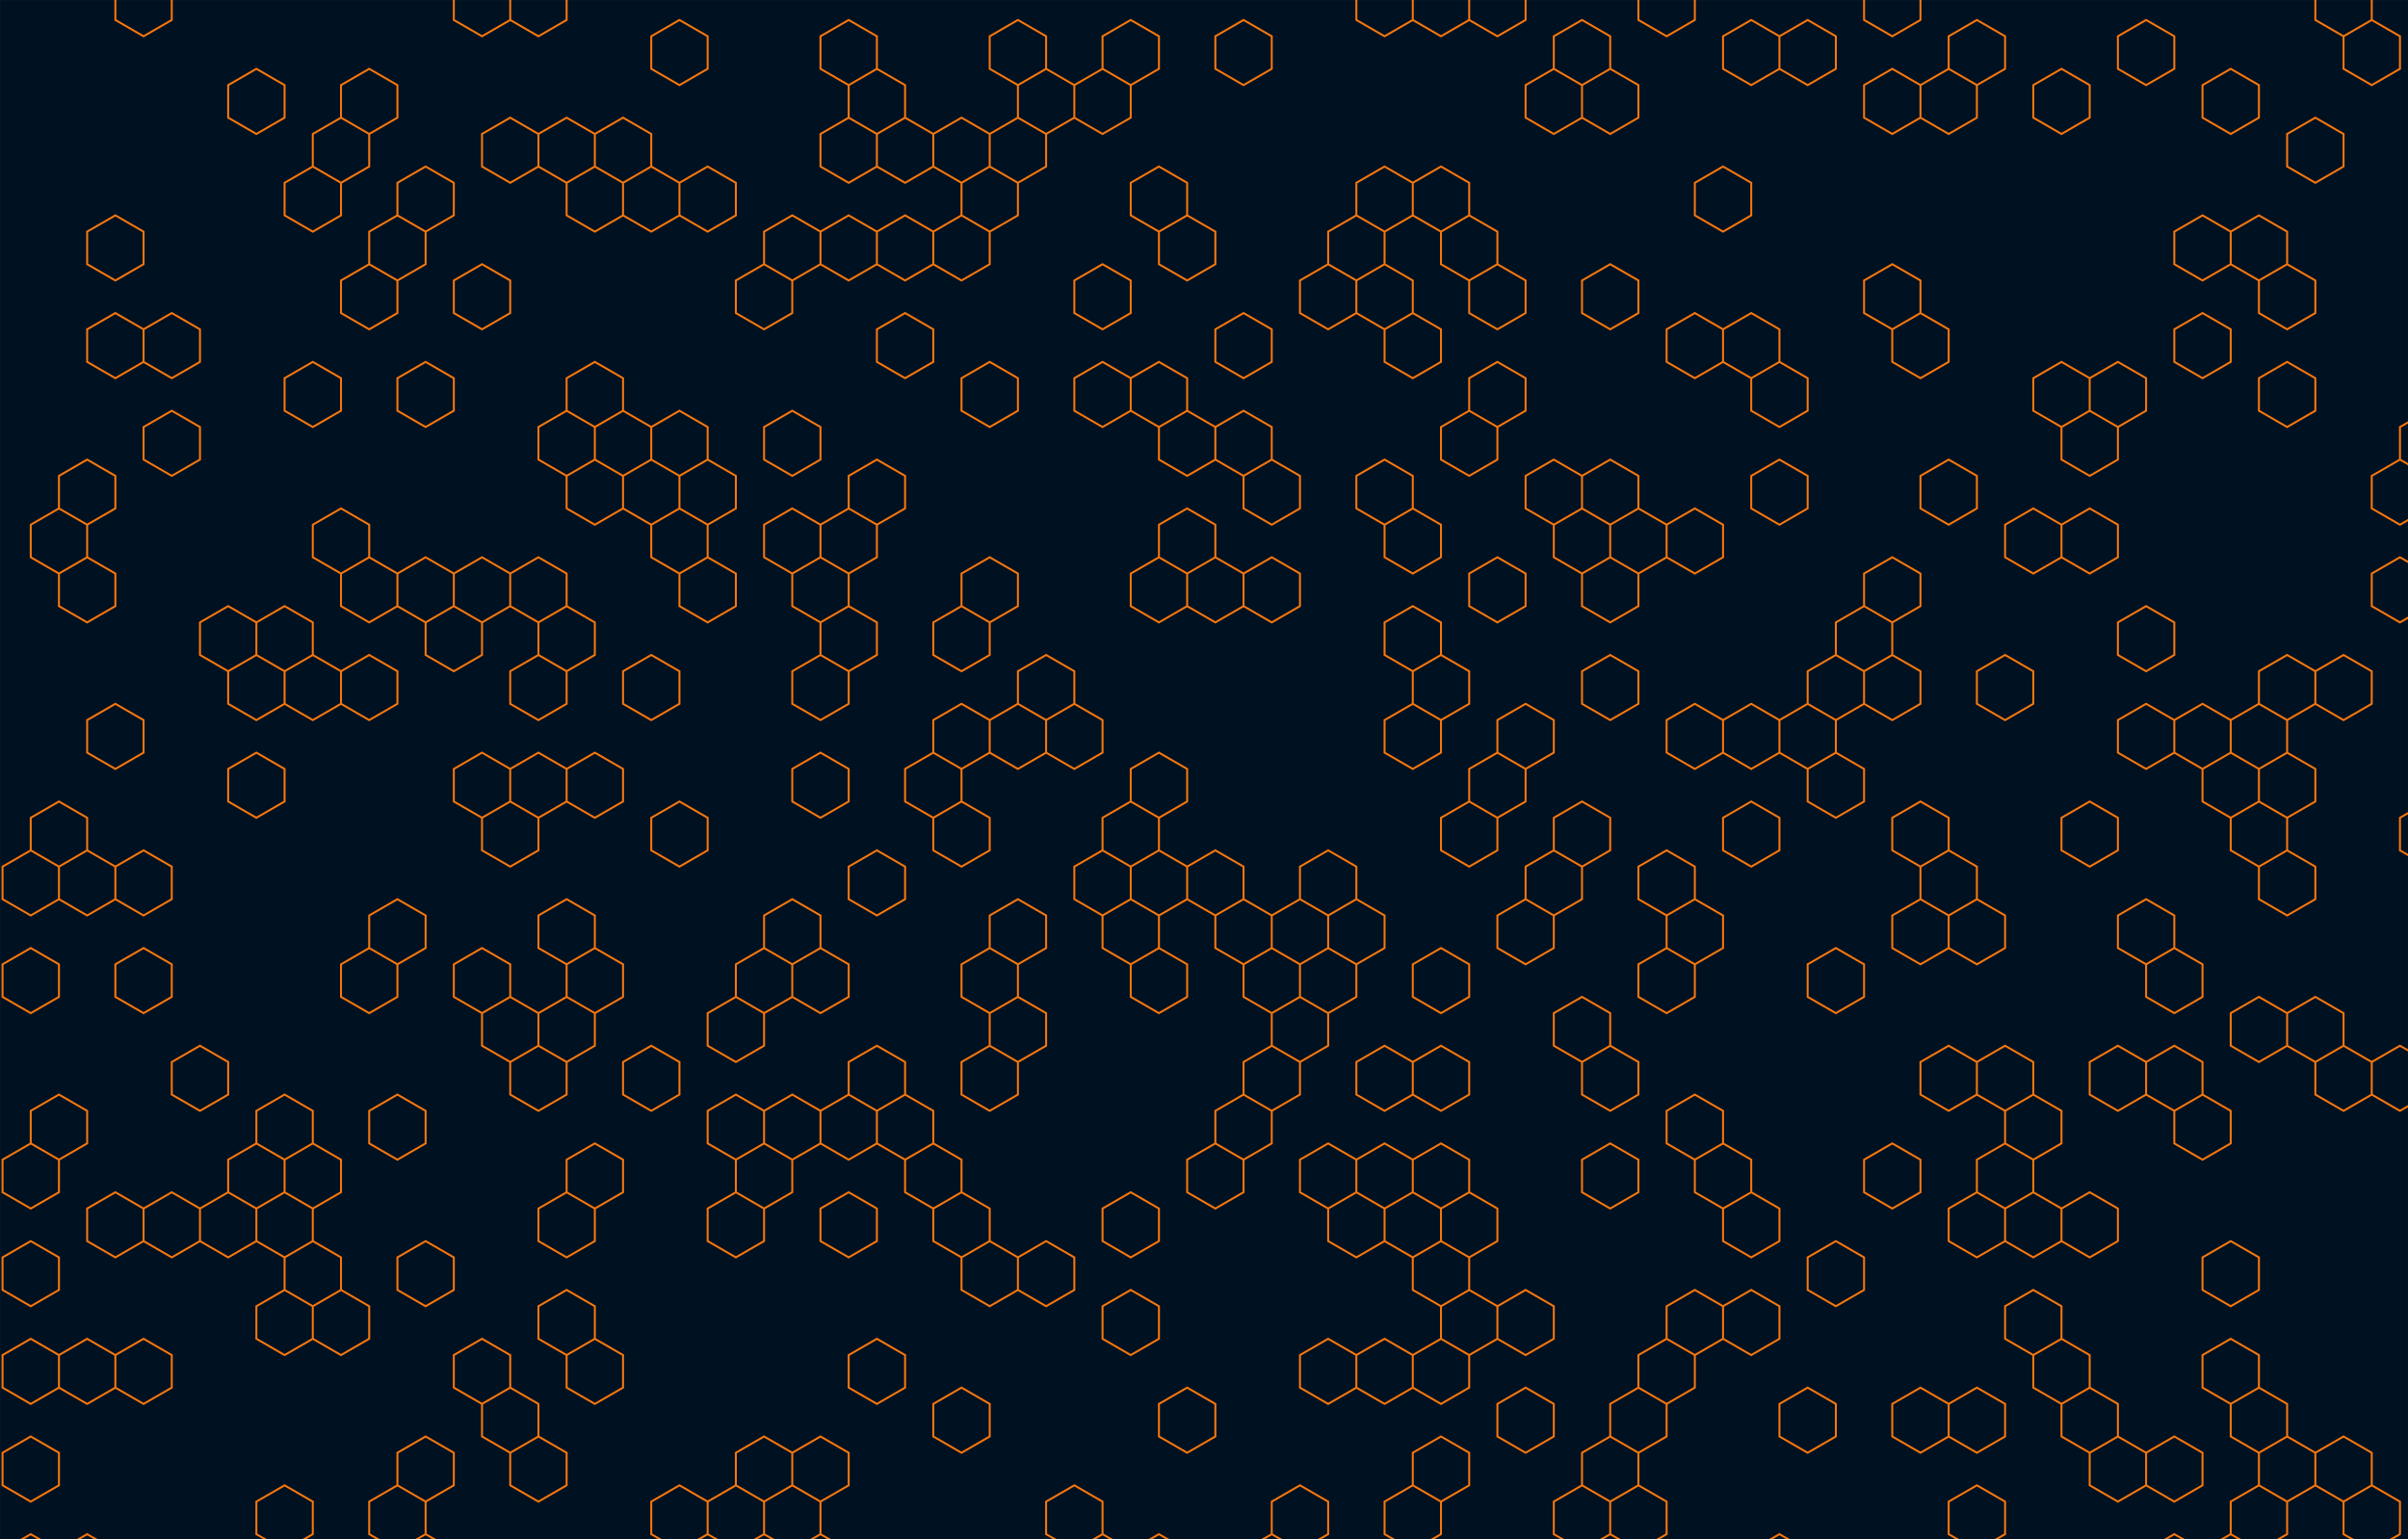<svg xmlns="http://www.w3.org/2000/svg" version="1.1" xmlns:xlink="http://www.w3.org/1999/xlink" xmlns:svgjs="http://svgjs.dev/svgjs" width="2440" height="1560" preserveAspectRatio="none" viewBox="0 0 2440 1560"><g mask="url(&quot;#SvgjsMask1102&quot;)" fill="none"><rect width="2440" height="1560" x="0" y="0" fill="rgba(0, 17, 34, 1)"></rect><path d="M59.73 515.25L88.31 531.75L88.31 564.75L59.73 581.25L31.15 564.75L31.15 531.75zM59.73 812.25L88.31 828.75L88.31 861.75L59.73 878.25L31.15 861.75L31.15 828.75zM31.15 861.75L59.73 878.25L59.73 911.25L31.15 927.75L2.57 911.25L2.57 878.25zM31.15 960.75L59.73 977.25L59.73 1010.25L31.15 1026.75L2.57 1010.25L2.57 977.25zM59.73 1109.25L88.31 1125.75L88.31 1158.75L59.73 1175.25L31.15 1158.75L31.15 1125.75zM31.15 1158.75L59.73 1175.25L59.73 1208.25L31.15 1224.75L2.57 1208.25L2.57 1175.25zM31.15 1257.75L59.73 1274.25L59.73 1307.25L31.15 1323.75L2.57 1307.25L2.57 1274.25zM31.15 1356.75L59.73 1373.25L59.73 1406.25L31.15 1422.75L2.57 1406.25L2.57 1373.25zM31.15 1455.75L59.73 1472.25L59.73 1505.25L31.15 1521.75L2.57 1505.25L2.57 1472.25zM31.15 1554.75L59.73 1571.25L59.73 1604.25L31.15 1620.75L2.57 1604.25L2.57 1571.25zM116.89 218.25L145.47 234.75L145.47 267.75L116.89 284.25L88.31 267.75L88.31 234.75zM116.89 317.25L145.47 333.75L145.47 366.75L116.89 383.25L88.31 366.75L88.31 333.75zM88.31 465.75L116.89 482.25L116.89 515.25L88.31 531.75L59.73 515.25L59.73 482.25zM88.31 564.75L116.89 581.25L116.89 614.25L88.31 630.75L59.73 614.25L59.73 581.25zM116.89 713.25L145.47 729.75L145.47 762.75L116.89 779.25L88.31 762.75L88.31 729.75zM88.31 861.75L116.89 878.25L116.89 911.25L88.31 927.75L59.73 911.25L59.73 878.25zM116.89 1208.25L145.47 1224.75L145.47 1257.75L116.89 1274.25L88.31 1257.75L88.31 1224.75zM88.31 1356.75L116.89 1373.25L116.89 1406.25L88.31 1422.75L59.73 1406.25L59.73 1373.25zM88.31 1554.75L116.89 1571.25L116.89 1604.25L88.31 1620.75L59.73 1604.25L59.73 1571.25zM145.47 -29.25L174.05 -12.75L174.05 20.25L145.47 36.75L116.89 20.25L116.89 -12.75zM174.05 317.25L202.63 333.75L202.63 366.75L174.05 383.25L145.47 366.75L145.47 333.75zM174.05 416.25L202.63 432.75L202.63 465.75L174.05 482.25L145.47 465.75L145.47 432.75zM145.47 861.75L174.05 878.25L174.05 911.25L145.47 927.75L116.89 911.25L116.89 878.25zM145.47 960.75L174.05 977.25L174.05 1010.25L145.47 1026.75L116.89 1010.25L116.89 977.25zM174.05 1208.25L202.63 1224.75L202.63 1257.75L174.05 1274.25L145.47 1257.75L145.47 1224.75zM145.47 1356.75L174.05 1373.25L174.05 1406.25L145.47 1422.75L116.89 1406.25L116.89 1373.25zM231.21 614.25L259.79 630.75L259.79 663.75L231.21 680.25L202.63 663.75L202.63 630.75zM202.63 1059.75L231.21 1076.25L231.21 1109.25L202.63 1125.75L174.05 1109.25L174.05 1076.25zM231.21 1208.25L259.79 1224.75L259.79 1257.75L231.21 1274.25L202.63 1257.75L202.63 1224.75zM259.79 69.75L288.37 86.25L288.37 119.25L259.79 135.75L231.21 119.25L231.21 86.25zM288.37 614.25L316.95 630.75L316.95 663.75L288.37 680.25L259.79 663.75L259.79 630.75zM259.79 663.75L288.37 680.25L288.37 713.25L259.79 729.75L231.21 713.25L231.21 680.25zM259.79 762.75L288.37 779.25L288.37 812.25L259.79 828.75L231.21 812.25L231.21 779.25zM288.37 1109.25L316.95 1125.75L316.95 1158.75L288.37 1175.25L259.79 1158.75L259.79 1125.75zM259.79 1158.75L288.37 1175.25L288.37 1208.25L259.79 1224.75L231.21 1208.25L231.21 1175.25zM288.37 1208.25L316.95 1224.75L316.95 1257.75L288.37 1274.25L259.79 1257.75L259.79 1224.75zM288.37 1307.25L316.95 1323.75L316.95 1356.75L288.37 1373.25L259.79 1356.75L259.79 1323.75zM288.37 1505.25L316.95 1521.75L316.95 1554.75L288.37 1571.25L259.79 1554.75L259.79 1521.75zM345.53 119.25L374.11 135.75L374.11 168.75L345.53 185.25L316.95 168.75L316.95 135.75zM316.95 168.75L345.53 185.25L345.53 218.25L316.95 234.75L288.37 218.25L288.37 185.25zM316.95 366.75L345.53 383.25L345.53 416.25L316.95 432.75L288.37 416.25L288.37 383.25zM345.53 515.25L374.11 531.75L374.11 564.75L345.53 581.25L316.95 564.75L316.95 531.75zM316.95 663.75L345.53 680.25L345.53 713.25L316.95 729.75L288.37 713.25L288.37 680.25zM316.95 1158.75L345.53 1175.25L345.53 1208.25L316.95 1224.75L288.37 1208.25L288.37 1175.25zM316.95 1257.75L345.53 1274.25L345.53 1307.25L316.95 1323.75L288.37 1307.25L288.37 1274.25zM345.53 1307.25L374.11 1323.75L374.11 1356.75L345.53 1373.25L316.95 1356.75L316.95 1323.75zM374.11 69.75L402.69 86.25L402.69 119.25L374.11 135.75L345.53 119.25L345.53 86.25zM402.69 218.25L431.27 234.75L431.27 267.75L402.69 284.25L374.11 267.75L374.11 234.75zM374.11 267.75L402.69 284.25L402.69 317.25L374.11 333.75L345.53 317.25L345.53 284.25zM374.11 564.75L402.69 581.25L402.69 614.25L374.11 630.75L345.53 614.25L345.53 581.25zM374.11 663.75L402.69 680.25L402.69 713.25L374.11 729.75L345.53 713.25L345.53 680.25zM402.69 911.25L431.27 927.75L431.27 960.75L402.69 977.25L374.11 960.75L374.11 927.75zM374.11 960.75L402.69 977.25L402.69 1010.25L374.11 1026.75L345.53 1010.25L345.53 977.25zM402.69 1109.25L431.27 1125.75L431.27 1158.75L402.69 1175.25L374.11 1158.75L374.11 1125.75zM402.69 1505.25L431.27 1521.75L431.27 1554.75L402.69 1571.25L374.11 1554.75L374.11 1521.75zM431.27 168.75L459.84 185.25L459.84 218.25L431.27 234.75L402.69 218.25L402.69 185.25zM431.27 366.75L459.84 383.25L459.84 416.25L431.27 432.75L402.69 416.25L402.69 383.25zM431.27 564.75L459.84 581.25L459.84 614.25L431.27 630.75L402.69 614.25L402.69 581.25zM459.84 614.25L488.42 630.75L488.42 663.75L459.84 680.25L431.27 663.75L431.27 630.75zM431.27 1257.75L459.84 1274.25L459.84 1307.25L431.27 1323.75L402.69 1307.25L402.69 1274.25zM431.27 1455.75L459.84 1472.25L459.84 1505.25L431.27 1521.75L402.69 1505.25L402.69 1472.25zM431.27 1554.75L459.84 1571.25L459.84 1604.25L431.27 1620.75L402.69 1604.25L402.69 1571.25zM488.42 -29.25L517 -12.75L517 20.25L488.42 36.75L459.84 20.25L459.84 -12.75zM517 119.25L545.58 135.75L545.58 168.75L517 185.25L488.42 168.75L488.42 135.75zM488.42 267.75L517 284.25L517 317.25L488.42 333.75L459.84 317.25L459.84 284.25zM488.42 564.75L517 581.25L517 614.25L488.42 630.75L459.84 614.25L459.84 581.25zM488.42 762.75L517 779.25L517 812.25L488.42 828.75L459.84 812.25L459.84 779.25zM517 812.25L545.58 828.75L545.58 861.75L517 878.25L488.42 861.75L488.42 828.75zM488.42 960.75L517 977.25L517 1010.25L488.42 1026.75L459.84 1010.25L459.84 977.25zM517 1010.25L545.58 1026.75L545.58 1059.75L517 1076.25L488.42 1059.75L488.42 1026.75zM488.42 1356.75L517 1373.25L517 1406.25L488.42 1422.75L459.84 1406.25L459.84 1373.25zM517 1406.25L545.58 1422.75L545.58 1455.75L517 1472.25L488.42 1455.75L488.42 1422.75zM545.58 -29.25L574.16 -12.75L574.16 20.25L545.58 36.75L517 20.25L517 -12.75zM574.16 119.25L602.74 135.75L602.74 168.75L574.16 185.25L545.58 168.75L545.58 135.75zM574.16 416.25L602.74 432.75L602.74 465.75L574.16 482.25L545.58 465.75L545.58 432.75zM545.58 564.75L574.16 581.25L574.16 614.25L545.58 630.75L517 614.25L517 581.25zM574.16 614.25L602.74 630.75L602.74 663.75L574.16 680.25L545.58 663.75L545.58 630.75zM545.58 663.75L574.16 680.25L574.16 713.25L545.58 729.75L517 713.25L517 680.25zM545.58 762.75L574.16 779.25L574.16 812.25L545.58 828.75L517 812.25L517 779.25zM574.16 911.25L602.74 927.75L602.74 960.75L574.16 977.25L545.58 960.75L545.58 927.75zM574.16 1010.25L602.74 1026.75L602.74 1059.75L574.16 1076.25L545.58 1059.75L545.58 1026.75zM545.58 1059.75L574.16 1076.25L574.16 1109.25L545.58 1125.75L517 1109.25L517 1076.25zM574.16 1208.25L602.74 1224.75L602.74 1257.75L574.16 1274.25L545.58 1257.75L545.58 1224.75zM574.16 1307.25L602.74 1323.75L602.74 1356.75L574.16 1373.25L545.58 1356.75L545.58 1323.75zM545.58 1455.75L574.16 1472.25L574.16 1505.25L545.58 1521.75L517 1505.25L517 1472.25zM631.32 119.25L659.9 135.75L659.9 168.75L631.32 185.25L602.74 168.75L602.74 135.75zM602.74 168.75L631.32 185.25L631.32 218.25L602.74 234.75L574.16 218.25L574.16 185.25zM602.74 366.75L631.32 383.25L631.32 416.25L602.74 432.75L574.16 416.25L574.16 383.25zM631.32 416.25L659.9 432.75L659.9 465.75L631.32 482.25L602.74 465.75L602.74 432.75zM602.74 465.75L631.32 482.25L631.32 515.25L602.74 531.75L574.16 515.25L574.16 482.25zM602.74 762.75L631.32 779.25L631.32 812.25L602.74 828.75L574.16 812.25L574.16 779.25zM602.74 960.75L631.32 977.25L631.32 1010.25L602.74 1026.75L574.16 1010.25L574.16 977.25zM602.74 1158.75L631.32 1175.25L631.32 1208.25L602.74 1224.75L574.16 1208.25L574.16 1175.25zM602.74 1356.75L631.32 1373.25L631.32 1406.25L602.74 1422.75L574.16 1406.25L574.16 1373.25zM688.48 20.25L717.06 36.75L717.06 69.75L688.48 86.25L659.9 69.75L659.9 36.75zM659.9 168.75L688.48 185.25L688.48 218.25L659.9 234.75L631.32 218.25L631.32 185.25zM688.48 416.25L717.06 432.75L717.06 465.75L688.48 482.25L659.9 465.75L659.9 432.75zM659.9 465.75L688.48 482.25L688.48 515.25L659.9 531.75L631.32 515.25L631.32 482.25zM688.48 515.25L717.06 531.75L717.06 564.75L688.48 581.25L659.9 564.75L659.9 531.75zM659.9 663.75L688.48 680.25L688.48 713.25L659.9 729.75L631.32 713.25L631.32 680.25zM688.48 812.25L717.06 828.75L717.06 861.75L688.48 878.25L659.9 861.75L659.9 828.75zM659.9 1059.75L688.48 1076.25L688.48 1109.25L659.9 1125.75L631.32 1109.25L631.32 1076.25zM688.48 1505.25L717.06 1521.75L717.06 1554.75L688.48 1571.25L659.9 1554.75L659.9 1521.75zM717.06 168.75L745.64 185.25L745.64 218.25L717.06 234.75L688.48 218.25L688.48 185.25zM717.06 465.75L745.64 482.25L745.64 515.25L717.06 531.75L688.48 515.25L688.48 482.25zM717.06 564.75L745.64 581.25L745.64 614.25L717.06 630.75L688.48 614.25L688.48 581.25zM745.64 1010.25L774.22 1026.75L774.22 1059.75L745.64 1076.25L717.06 1059.75L717.06 1026.75zM745.64 1109.25L774.22 1125.75L774.22 1158.75L745.64 1175.25L717.06 1158.75L717.06 1125.75zM745.64 1208.25L774.22 1224.75L774.22 1257.75L745.64 1274.25L717.06 1257.75L717.06 1224.75zM745.64 1505.25L774.22 1521.75L774.22 1554.75L745.64 1571.25L717.06 1554.75L717.06 1521.75zM802.8 218.25L831.38 234.75L831.38 267.75L802.8 284.25L774.22 267.75L774.22 234.75zM774.22 267.75L802.8 284.25L802.8 317.25L774.22 333.75L745.64 317.25L745.64 284.25zM802.8 416.25L831.38 432.75L831.38 465.75L802.8 482.25L774.22 465.75L774.22 432.75zM802.8 515.25L831.38 531.75L831.38 564.75L802.8 581.25L774.22 564.75L774.22 531.75zM802.8 911.25L831.38 927.75L831.38 960.75L802.8 977.25L774.22 960.75L774.22 927.75zM774.22 960.75L802.8 977.25L802.8 1010.25L774.22 1026.75L745.64 1010.25L745.64 977.25zM802.8 1109.25L831.38 1125.75L831.38 1158.75L802.8 1175.25L774.22 1158.75L774.22 1125.75zM774.22 1158.75L802.8 1175.25L802.8 1208.25L774.22 1224.75L745.64 1208.25L745.64 1175.25zM774.22 1455.75L802.8 1472.25L802.8 1505.25L774.22 1521.75L745.64 1505.25L745.64 1472.25zM802.8 1505.25L831.38 1521.75L831.38 1554.75L802.8 1571.25L774.22 1554.75L774.22 1521.75zM774.22 1554.75L802.8 1571.25L802.8 1604.25L774.22 1620.75L745.64 1604.25L745.64 1571.25zM859.96 20.25L888.54 36.75L888.54 69.75L859.96 86.25L831.38 69.75L831.38 36.75zM859.96 119.25L888.54 135.75L888.54 168.75L859.96 185.25L831.38 168.75L831.38 135.75zM859.96 218.25L888.54 234.75L888.54 267.75L859.96 284.25L831.38 267.75L831.38 234.75zM859.96 515.25L888.54 531.75L888.54 564.75L859.96 581.25L831.38 564.75L831.38 531.75zM831.38 564.75L859.96 581.25L859.96 614.25L831.38 630.75L802.8 614.25L802.8 581.25zM859.96 614.25L888.54 630.75L888.54 663.75L859.96 680.25L831.38 663.75L831.38 630.75zM831.38 663.75L859.96 680.25L859.96 713.25L831.38 729.75L802.8 713.25L802.8 680.25zM831.38 762.75L859.96 779.25L859.96 812.25L831.38 828.75L802.8 812.25L802.8 779.25zM831.38 960.75L859.96 977.25L859.96 1010.25L831.38 1026.75L802.8 1010.25L802.8 977.25zM859.96 1109.25L888.54 1125.75L888.54 1158.75L859.96 1175.25L831.38 1158.75L831.38 1125.75zM859.96 1208.25L888.54 1224.75L888.54 1257.75L859.96 1274.25L831.38 1257.75L831.38 1224.75zM831.38 1455.75L859.96 1472.25L859.96 1505.25L831.38 1521.75L802.8 1505.25L802.8 1472.25zM831.38 1554.75L859.96 1571.25L859.96 1604.25L831.38 1620.75L802.8 1604.25L802.8 1571.25zM888.54 69.75L917.12 86.25L917.12 119.25L888.54 135.75L859.96 119.25L859.96 86.25zM917.12 119.25L945.7 135.75L945.7 168.75L917.12 185.25L888.54 168.75L888.54 135.75zM917.12 218.25L945.7 234.75L945.7 267.75L917.12 284.25L888.54 267.75L888.54 234.75zM917.12 317.25L945.7 333.75L945.7 366.75L917.12 383.25L888.54 366.75L888.54 333.75zM888.54 465.75L917.12 482.25L917.12 515.25L888.54 531.75L859.96 515.25L859.96 482.25zM888.54 861.75L917.12 878.25L917.12 911.25L888.54 927.75L859.96 911.25L859.96 878.25zM888.54 1059.75L917.12 1076.25L917.12 1109.25L888.54 1125.75L859.96 1109.25L859.96 1076.25zM917.12 1109.25L945.7 1125.75L945.7 1158.75L917.12 1175.25L888.54 1158.75L888.54 1125.75zM888.54 1356.75L917.12 1373.25L917.12 1406.25L888.54 1422.75L859.96 1406.25L859.96 1373.25zM974.28 119.25L1002.86 135.75L1002.86 168.75L974.28 185.25L945.7 168.75L945.7 135.75zM974.28 218.25L1002.86 234.75L1002.86 267.75L974.28 284.25L945.7 267.75L945.7 234.75zM974.28 614.25L1002.86 630.75L1002.86 663.75L974.28 680.25L945.7 663.75L945.7 630.75zM974.28 713.25L1002.86 729.75L1002.86 762.75L974.28 779.25L945.7 762.75L945.7 729.75zM945.7 762.75L974.28 779.25L974.28 812.25L945.7 828.75L917.12 812.25L917.12 779.25zM974.28 812.25L1002.86 828.75L1002.86 861.75L974.28 878.25L945.7 861.75L945.7 828.75zM945.7 1158.75L974.28 1175.25L974.28 1208.25L945.7 1224.75L917.12 1208.25L917.12 1175.25zM974.28 1208.25L1002.86 1224.75L1002.86 1257.75L974.28 1274.25L945.7 1257.75L945.7 1224.75zM974.28 1406.25L1002.86 1422.75L1002.86 1455.75L974.28 1472.25L945.7 1455.75L945.7 1422.75zM1031.44 20.25L1060.02 36.75L1060.02 69.75L1031.44 86.25L1002.86 69.75L1002.86 36.75zM1031.44 119.25L1060.02 135.75L1060.02 168.75L1031.44 185.25L1002.86 168.75L1002.86 135.75zM1002.86 168.75L1031.44 185.25L1031.44 218.25L1002.86 234.75L974.28 218.25L974.28 185.25zM1002.86 366.75L1031.44 383.25L1031.44 416.25L1002.86 432.75L974.28 416.25L974.28 383.25zM1002.86 564.75L1031.44 581.25L1031.44 614.25L1002.86 630.75L974.28 614.25L974.28 581.25zM1031.44 713.25L1060.02 729.75L1060.02 762.75L1031.44 779.25L1002.86 762.75L1002.86 729.75zM1031.44 911.25L1060.02 927.75L1060.02 960.75L1031.44 977.25L1002.86 960.75L1002.86 927.75zM1002.86 960.75L1031.44 977.25L1031.44 1010.25L1002.86 1026.75L974.28 1010.25L974.28 977.25zM1031.44 1010.25L1060.02 1026.75L1060.02 1059.75L1031.44 1076.25L1002.86 1059.75L1002.86 1026.75zM1002.86 1059.75L1031.44 1076.25L1031.44 1109.25L1002.86 1125.75L974.28 1109.25L974.28 1076.25zM1002.86 1257.75L1031.44 1274.25L1031.44 1307.25L1002.86 1323.75L974.28 1307.25L974.28 1274.25zM1060.02 69.75L1088.6 86.25L1088.6 119.25L1060.02 135.75L1031.44 119.25L1031.44 86.25zM1060.02 663.75L1088.6 680.25L1088.6 713.25L1060.02 729.75L1031.44 713.25L1031.44 680.25zM1088.6 713.25L1117.18 729.75L1117.18 762.75L1088.6 779.25L1060.02 762.75L1060.02 729.75zM1060.02 1257.75L1088.6 1274.25L1088.6 1307.25L1060.02 1323.75L1031.44 1307.25L1031.44 1274.25zM1088.6 1505.25L1117.18 1521.75L1117.18 1554.75L1088.6 1571.25L1060.02 1554.75L1060.02 1521.75zM1145.76 20.25L1174.34 36.75L1174.34 69.75L1145.76 86.25L1117.18 69.75L1117.18 36.75zM1117.18 69.75L1145.76 86.25L1145.76 119.25L1117.18 135.75L1088.6 119.25L1088.6 86.25zM1117.18 267.75L1145.76 284.25L1145.76 317.25L1117.18 333.75L1088.6 317.25L1088.6 284.25zM1117.18 366.75L1145.76 383.25L1145.76 416.25L1117.18 432.75L1088.6 416.25L1088.6 383.25zM1145.76 812.25L1174.34 828.75L1174.34 861.75L1145.76 878.25L1117.18 861.75L1117.18 828.75zM1117.18 861.75L1145.76 878.25L1145.76 911.25L1117.18 927.75L1088.6 911.25L1088.6 878.25zM1145.76 911.25L1174.34 927.75L1174.34 960.75L1145.76 977.25L1117.18 960.75L1117.18 927.75zM1145.76 1208.25L1174.34 1224.75L1174.34 1257.75L1145.76 1274.25L1117.18 1257.75L1117.18 1224.75zM1145.76 1307.25L1174.34 1323.75L1174.34 1356.75L1145.76 1373.25L1117.18 1356.75L1117.18 1323.75zM1117.18 1554.75L1145.76 1571.25L1145.76 1604.25L1117.18 1620.75L1088.6 1604.25L1088.6 1571.25zM1174.34 168.75L1202.92 185.25L1202.92 218.25L1174.34 234.75L1145.76 218.25L1145.76 185.25zM1202.92 218.25L1231.5 234.75L1231.5 267.75L1202.92 284.25L1174.34 267.75L1174.34 234.75zM1174.34 366.75L1202.92 383.25L1202.92 416.25L1174.34 432.75L1145.76 416.25L1145.76 383.25zM1202.92 416.25L1231.5 432.75L1231.5 465.75L1202.92 482.25L1174.34 465.75L1174.34 432.75zM1202.92 515.25L1231.5 531.75L1231.5 564.75L1202.92 581.25L1174.34 564.75L1174.34 531.75zM1174.34 564.75L1202.92 581.25L1202.92 614.25L1174.34 630.75L1145.76 614.25L1145.76 581.25zM1174.34 762.75L1202.92 779.25L1202.92 812.25L1174.34 828.75L1145.76 812.25L1145.76 779.25zM1174.34 861.75L1202.92 878.25L1202.92 911.25L1174.34 927.75L1145.76 911.25L1145.76 878.25zM1174.34 960.75L1202.92 977.25L1202.92 1010.25L1174.34 1026.75L1145.76 1010.25L1145.76 977.25zM1202.92 1406.25L1231.5 1422.75L1231.5 1455.75L1202.92 1472.25L1174.34 1455.75L1174.34 1422.75zM1174.34 1554.75L1202.92 1571.25L1202.92 1604.25L1174.34 1620.75L1145.76 1604.25L1145.76 1571.25zM1260.07 20.25L1288.65 36.75L1288.65 69.75L1260.07 86.25L1231.5 69.75L1231.5 36.75zM1260.07 317.25L1288.65 333.75L1288.65 366.75L1260.07 383.25L1231.5 366.75L1231.5 333.75zM1260.07 416.25L1288.65 432.75L1288.65 465.75L1260.07 482.25L1231.5 465.75L1231.5 432.75zM1231.5 564.75L1260.07 581.25L1260.07 614.25L1231.5 630.75L1202.92 614.25L1202.92 581.25zM1231.5 861.75L1260.07 878.25L1260.07 911.25L1231.5 927.75L1202.92 911.25L1202.92 878.25zM1260.07 911.25L1288.65 927.75L1288.65 960.75L1260.07 977.25L1231.5 960.75L1231.5 927.75zM1260.07 1109.25L1288.65 1125.75L1288.65 1158.75L1260.07 1175.25L1231.5 1158.75L1231.5 1125.75zM1231.5 1158.75L1260.07 1175.25L1260.07 1208.25L1231.5 1224.75L1202.92 1208.25L1202.92 1175.25zM1288.65 465.75L1317.23 482.25L1317.23 515.25L1288.65 531.75L1260.07 515.25L1260.07 482.25zM1288.65 564.75L1317.23 581.25L1317.23 614.25L1288.65 630.75L1260.07 614.25L1260.07 581.25zM1317.23 911.25L1345.81 927.75L1345.81 960.75L1317.23 977.25L1288.65 960.75L1288.65 927.75zM1288.65 960.75L1317.23 977.25L1317.23 1010.25L1288.65 1026.75L1260.07 1010.25L1260.07 977.25zM1317.23 1010.25L1345.81 1026.75L1345.81 1059.75L1317.23 1076.25L1288.65 1059.75L1288.65 1026.75zM1288.65 1059.75L1317.23 1076.25L1317.23 1109.25L1288.65 1125.75L1260.07 1109.25L1260.07 1076.25zM1317.23 1505.25L1345.81 1521.75L1345.81 1554.75L1317.23 1571.25L1288.65 1554.75L1288.65 1521.75zM1288.65 1554.75L1317.23 1571.25L1317.23 1604.25L1288.65 1620.75L1260.07 1604.25L1260.07 1571.25zM1374.39 218.25L1402.97 234.75L1402.97 267.75L1374.39 284.25L1345.81 267.75L1345.81 234.75zM1345.81 267.75L1374.39 284.25L1374.39 317.25L1345.81 333.75L1317.23 317.25L1317.23 284.25zM1345.81 861.75L1374.39 878.25L1374.39 911.25L1345.81 927.75L1317.23 911.25L1317.23 878.25zM1374.39 911.25L1402.97 927.75L1402.97 960.75L1374.39 977.25L1345.81 960.75L1345.81 927.75zM1345.81 960.75L1374.39 977.25L1374.39 1010.25L1345.81 1026.75L1317.23 1010.25L1317.23 977.25zM1345.81 1158.75L1374.39 1175.25L1374.39 1208.25L1345.81 1224.75L1317.23 1208.25L1317.23 1175.25zM1374.39 1208.25L1402.97 1224.75L1402.97 1257.75L1374.39 1274.25L1345.81 1257.75L1345.81 1224.75zM1345.81 1356.75L1374.39 1373.25L1374.39 1406.25L1345.81 1422.75L1317.23 1406.25L1317.23 1373.25zM1402.97 -29.25L1431.55 -12.75L1431.55 20.25L1402.97 36.75L1374.39 20.25L1374.39 -12.75zM1402.97 168.75L1431.55 185.25L1431.55 218.25L1402.97 234.75L1374.39 218.25L1374.39 185.25zM1402.97 267.75L1431.55 284.25L1431.55 317.25L1402.97 333.75L1374.39 317.25L1374.39 284.25zM1431.55 317.25L1460.13 333.75L1460.13 366.75L1431.55 383.25L1402.97 366.75L1402.97 333.75zM1402.97 465.75L1431.55 482.25L1431.55 515.25L1402.97 531.75L1374.39 515.25L1374.39 482.25zM1431.55 515.25L1460.13 531.75L1460.13 564.75L1431.55 581.25L1402.97 564.75L1402.97 531.75zM1431.55 614.25L1460.13 630.75L1460.13 663.75L1431.55 680.25L1402.97 663.75L1402.97 630.75zM1431.55 713.25L1460.13 729.75L1460.13 762.75L1431.55 779.25L1402.97 762.75L1402.97 729.75zM1402.97 1059.75L1431.55 1076.25L1431.55 1109.25L1402.97 1125.75L1374.39 1109.25L1374.39 1076.25zM1402.97 1158.75L1431.55 1175.25L1431.55 1208.25L1402.97 1224.75L1374.39 1208.25L1374.39 1175.25zM1431.55 1208.25L1460.13 1224.75L1460.13 1257.75L1431.55 1274.25L1402.97 1257.75L1402.97 1224.75zM1402.97 1356.75L1431.55 1373.25L1431.55 1406.25L1402.97 1422.75L1374.39 1406.25L1374.39 1373.25zM1431.55 1505.25L1460.13 1521.75L1460.13 1554.75L1431.55 1571.25L1402.97 1554.75L1402.97 1521.75zM1460.13 -29.25L1488.71 -12.75L1488.71 20.25L1460.13 36.75L1431.55 20.25L1431.55 -12.75zM1460.13 168.75L1488.71 185.25L1488.71 218.25L1460.13 234.75L1431.55 218.25L1431.55 185.25zM1488.71 218.25L1517.29 234.75L1517.29 267.75L1488.71 284.25L1460.13 267.75L1460.13 234.75zM1488.71 416.25L1517.29 432.75L1517.29 465.75L1488.71 482.25L1460.13 465.75L1460.13 432.75zM1460.13 663.75L1488.71 680.25L1488.71 713.25L1460.13 729.75L1431.55 713.25L1431.55 680.25zM1488.71 812.25L1517.29 828.75L1517.29 861.75L1488.71 878.25L1460.13 861.75L1460.13 828.75zM1460.13 960.75L1488.71 977.25L1488.71 1010.25L1460.13 1026.75L1431.55 1010.25L1431.55 977.25zM1460.13 1059.75L1488.71 1076.25L1488.71 1109.25L1460.13 1125.75L1431.55 1109.25L1431.55 1076.25zM1460.13 1158.75L1488.71 1175.25L1488.71 1208.25L1460.13 1224.75L1431.55 1208.25L1431.55 1175.25zM1488.71 1208.25L1517.29 1224.75L1517.29 1257.75L1488.71 1274.25L1460.13 1257.75L1460.13 1224.75zM1460.13 1257.75L1488.71 1274.25L1488.71 1307.25L1460.13 1323.75L1431.55 1307.25L1431.55 1274.25zM1488.71 1307.25L1517.29 1323.75L1517.29 1356.75L1488.71 1373.25L1460.13 1356.75L1460.13 1323.75zM1460.13 1356.75L1488.71 1373.25L1488.71 1406.25L1460.13 1422.75L1431.55 1406.25L1431.55 1373.25zM1460.13 1455.75L1488.71 1472.25L1488.71 1505.25L1460.13 1521.75L1431.55 1505.25L1431.55 1472.25zM1517.29 -29.25L1545.87 -12.75L1545.87 20.25L1517.29 36.75L1488.71 20.25L1488.71 -12.75zM1517.29 267.75L1545.87 284.25L1545.87 317.25L1517.29 333.75L1488.71 317.25L1488.71 284.25zM1517.29 366.75L1545.87 383.25L1545.87 416.25L1517.29 432.75L1488.71 416.25L1488.71 383.25zM1517.29 564.75L1545.87 581.25L1545.87 614.25L1517.29 630.75L1488.71 614.25L1488.71 581.25zM1545.87 713.25L1574.45 729.75L1574.45 762.75L1545.87 779.25L1517.29 762.75L1517.29 729.75zM1517.29 762.75L1545.87 779.25L1545.87 812.25L1517.29 828.75L1488.71 812.25L1488.71 779.25zM1545.87 911.25L1574.45 927.75L1574.45 960.75L1545.87 977.25L1517.29 960.75L1517.29 927.75zM1545.87 1307.25L1574.45 1323.75L1574.45 1356.75L1545.87 1373.25L1517.29 1356.75L1517.29 1323.75zM1545.87 1406.25L1574.45 1422.75L1574.45 1455.75L1545.87 1472.25L1517.29 1455.75L1517.29 1422.75zM1603.03 20.25L1631.61 36.75L1631.61 69.75L1603.03 86.25L1574.45 69.75L1574.45 36.75zM1574.45 69.75L1603.03 86.25L1603.03 119.25L1574.45 135.75L1545.87 119.25L1545.87 86.25zM1574.45 465.75L1603.03 482.25L1603.03 515.25L1574.45 531.75L1545.87 515.25L1545.87 482.25zM1603.03 515.25L1631.61 531.75L1631.61 564.75L1603.03 581.25L1574.45 564.75L1574.45 531.75zM1603.03 812.25L1631.61 828.75L1631.61 861.75L1603.03 878.25L1574.45 861.75L1574.45 828.75zM1574.45 861.75L1603.03 878.25L1603.03 911.25L1574.45 927.75L1545.87 911.25L1545.87 878.25zM1603.03 1010.25L1631.61 1026.75L1631.61 1059.75L1603.03 1076.25L1574.45 1059.75L1574.45 1026.75zM1603.03 1505.25L1631.61 1521.75L1631.61 1554.75L1603.03 1571.25L1574.45 1554.75L1574.45 1521.75zM1631.61 69.75L1660.19 86.25L1660.19 119.25L1631.61 135.75L1603.03 119.25L1603.03 86.25zM1631.61 267.75L1660.19 284.25L1660.19 317.25L1631.61 333.75L1603.03 317.25L1603.03 284.25zM1631.61 465.75L1660.19 482.25L1660.19 515.25L1631.61 531.75L1603.03 515.25L1603.03 482.25zM1660.19 515.25L1688.77 531.75L1688.77 564.75L1660.19 581.25L1631.61 564.75L1631.61 531.75zM1631.61 564.75L1660.19 581.25L1660.19 614.25L1631.61 630.75L1603.03 614.25L1603.03 581.25zM1631.61 663.75L1660.19 680.25L1660.19 713.25L1631.61 729.75L1603.03 713.25L1603.03 680.25zM1631.61 1059.75L1660.19 1076.25L1660.19 1109.25L1631.61 1125.75L1603.03 1109.25L1603.03 1076.25zM1631.61 1158.75L1660.19 1175.25L1660.19 1208.25L1631.61 1224.75L1603.03 1208.25L1603.03 1175.25zM1660.19 1406.25L1688.77 1422.75L1688.77 1455.75L1660.19 1472.25L1631.61 1455.75L1631.61 1422.75zM1631.61 1455.75L1660.19 1472.25L1660.19 1505.25L1631.61 1521.75L1603.03 1505.25L1603.03 1472.25zM1660.19 1505.25L1688.77 1521.75L1688.77 1554.75L1660.19 1571.25L1631.61 1554.75L1631.61 1521.75zM1688.77 -29.25L1717.35 -12.75L1717.35 20.25L1688.77 36.75L1660.19 20.25L1660.19 -12.75zM1717.35 317.25L1745.93 333.75L1745.93 366.75L1717.35 383.25L1688.77 366.75L1688.77 333.75zM1717.35 515.25L1745.93 531.75L1745.93 564.75L1717.35 581.25L1688.77 564.75L1688.77 531.75zM1717.35 713.25L1745.93 729.75L1745.93 762.75L1717.35 779.25L1688.77 762.75L1688.77 729.75zM1688.77 861.75L1717.35 878.25L1717.35 911.25L1688.77 927.75L1660.19 911.25L1660.19 878.25zM1717.35 911.25L1745.93 927.75L1745.93 960.75L1717.35 977.25L1688.77 960.75L1688.77 927.75zM1688.77 960.75L1717.35 977.25L1717.35 1010.25L1688.77 1026.75L1660.19 1010.25L1660.19 977.25zM1717.35 1109.25L1745.93 1125.75L1745.93 1158.75L1717.35 1175.25L1688.77 1158.75L1688.77 1125.75zM1717.35 1307.25L1745.93 1323.75L1745.93 1356.75L1717.35 1373.25L1688.77 1356.75L1688.77 1323.75zM1688.77 1356.75L1717.35 1373.25L1717.35 1406.25L1688.77 1422.75L1660.19 1406.25L1660.19 1373.25zM1774.51 20.25L1803.09 36.75L1803.09 69.75L1774.51 86.25L1745.93 69.75L1745.93 36.75zM1745.93 168.75L1774.51 185.25L1774.51 218.25L1745.93 234.75L1717.35 218.25L1717.35 185.25zM1774.51 317.25L1803.09 333.75L1803.09 366.75L1774.51 383.25L1745.93 366.75L1745.93 333.75zM1774.51 713.25L1803.09 729.75L1803.09 762.75L1774.51 779.25L1745.93 762.75L1745.93 729.75zM1774.51 812.25L1803.09 828.75L1803.09 861.75L1774.51 878.25L1745.93 861.75L1745.93 828.75zM1745.93 1158.75L1774.51 1175.25L1774.51 1208.25L1745.93 1224.75L1717.35 1208.25L1717.35 1175.25zM1774.51 1208.25L1803.09 1224.75L1803.09 1257.75L1774.51 1274.25L1745.93 1257.75L1745.93 1224.75zM1774.51 1307.25L1803.09 1323.75L1803.09 1356.75L1774.51 1373.25L1745.93 1356.75L1745.93 1323.75zM1831.67 20.25L1860.25 36.75L1860.25 69.75L1831.67 86.25L1803.09 69.75L1803.09 36.75zM1803.09 366.75L1831.67 383.25L1831.67 416.25L1803.09 432.75L1774.51 416.25L1774.51 383.25zM1803.09 465.75L1831.67 482.25L1831.67 515.25L1803.09 531.75L1774.51 515.25L1774.51 482.25zM1831.67 713.25L1860.25 729.75L1860.25 762.75L1831.67 779.25L1803.09 762.75L1803.09 729.75zM1831.67 1406.25L1860.25 1422.75L1860.25 1455.75L1831.67 1472.25L1803.09 1455.75L1803.09 1422.75zM1803.09 1554.75L1831.67 1571.25L1831.67 1604.25L1803.09 1620.75L1774.51 1604.25L1774.51 1571.25zM1888.83 614.25L1917.41 630.75L1917.41 663.75L1888.83 680.25L1860.25 663.75L1860.25 630.75zM1860.25 663.75L1888.83 680.25L1888.83 713.25L1860.25 729.75L1831.67 713.25L1831.67 680.25zM1860.25 762.75L1888.83 779.25L1888.83 812.25L1860.25 828.75L1831.67 812.25L1831.67 779.25zM1860.25 960.75L1888.83 977.25L1888.83 1010.25L1860.25 1026.75L1831.67 1010.25L1831.67 977.25zM1860.25 1257.75L1888.83 1274.25L1888.83 1307.25L1860.25 1323.75L1831.67 1307.25L1831.67 1274.25zM1917.41 -29.25L1945.99 -12.75L1945.99 20.25L1917.41 36.75L1888.83 20.25L1888.83 -12.75zM1917.41 69.75L1945.99 86.25L1945.99 119.25L1917.41 135.75L1888.83 119.25L1888.83 86.25zM1917.41 267.75L1945.99 284.25L1945.99 317.25L1917.41 333.75L1888.83 317.25L1888.83 284.25zM1945.99 317.25L1974.57 333.75L1974.57 366.75L1945.99 383.25L1917.41 366.75L1917.41 333.75zM1917.41 564.75L1945.99 581.25L1945.99 614.25L1917.41 630.75L1888.83 614.25L1888.83 581.25zM1917.41 663.75L1945.99 680.25L1945.99 713.25L1917.41 729.75L1888.83 713.25L1888.83 680.25zM1945.99 812.25L1974.57 828.75L1974.57 861.75L1945.99 878.25L1917.41 861.75L1917.41 828.75zM1945.99 911.25L1974.57 927.75L1974.57 960.75L1945.99 977.25L1917.41 960.75L1917.41 927.75zM1917.41 1158.75L1945.99 1175.25L1945.99 1208.25L1917.41 1224.75L1888.83 1208.25L1888.83 1175.25zM1945.99 1406.25L1974.57 1422.75L1974.57 1455.75L1945.99 1472.25L1917.41 1455.75L1917.41 1422.75zM2003.15 20.25L2031.73 36.75L2031.73 69.75L2003.15 86.25L1974.57 69.75L1974.57 36.75zM1974.57 69.75L2003.15 86.25L2003.15 119.25L1974.57 135.75L1945.99 119.25L1945.99 86.25zM1974.57 465.75L2003.15 482.25L2003.15 515.25L1974.57 531.75L1945.99 515.25L1945.99 482.25zM1974.57 861.75L2003.15 878.25L2003.15 911.25L1974.57 927.75L1945.99 911.25L1945.99 878.25zM2003.15 911.25L2031.73 927.75L2031.73 960.75L2003.15 977.25L1974.57 960.75L1974.57 927.75zM1974.57 1059.75L2003.15 1076.25L2003.15 1109.25L1974.57 1125.75L1945.99 1109.25L1945.99 1076.25zM2003.15 1208.25L2031.73 1224.75L2031.73 1257.75L2003.15 1274.25L1974.57 1257.75L1974.57 1224.75zM2003.15 1406.25L2031.73 1422.75L2031.73 1455.75L2003.15 1472.25L1974.57 1455.75L1974.57 1422.75zM2003.15 1505.25L2031.73 1521.75L2031.73 1554.75L2003.15 1571.25L1974.57 1554.75L1974.57 1521.75zM2060.31 515.25L2088.88 531.75L2088.88 564.75L2060.31 581.25L2031.73 564.75L2031.73 531.75zM2031.73 663.75L2060.31 680.25L2060.31 713.25L2031.73 729.75L2003.15 713.25L2003.15 680.25zM2031.73 1059.75L2060.31 1076.25L2060.31 1109.25L2031.73 1125.75L2003.15 1109.25L2003.15 1076.25zM2060.31 1109.25L2088.88 1125.75L2088.88 1158.75L2060.31 1175.25L2031.73 1158.75L2031.73 1125.75zM2031.73 1158.75L2060.31 1175.25L2060.31 1208.25L2031.73 1224.75L2003.15 1208.25L2003.15 1175.25zM2060.31 1208.25L2088.88 1224.75L2088.88 1257.75L2060.31 1274.25L2031.73 1257.75L2031.73 1224.75zM2060.31 1307.25L2088.88 1323.75L2088.88 1356.75L2060.31 1373.25L2031.73 1356.75L2031.73 1323.75zM2088.88 69.75L2117.46 86.25L2117.46 119.25L2088.88 135.75L2060.31 119.25L2060.31 86.25zM2088.88 366.75L2117.46 383.25L2117.46 416.25L2088.88 432.75L2060.31 416.25L2060.31 383.25zM2117.46 416.25L2146.04 432.75L2146.04 465.75L2117.46 482.25L2088.88 465.75L2088.88 432.75zM2117.46 515.25L2146.04 531.75L2146.04 564.75L2117.46 581.25L2088.88 564.75L2088.88 531.75zM2117.46 812.25L2146.04 828.75L2146.04 861.75L2117.46 878.25L2088.88 861.75L2088.88 828.75zM2117.46 1208.25L2146.04 1224.75L2146.04 1257.75L2117.46 1274.25L2088.88 1257.75L2088.88 1224.75zM2088.88 1356.75L2117.46 1373.25L2117.46 1406.25L2088.88 1422.75L2060.31 1406.25L2060.31 1373.25zM2117.46 1406.25L2146.04 1422.75L2146.04 1455.75L2117.46 1472.25L2088.88 1455.75L2088.88 1422.75zM2174.62 20.25L2203.2 36.75L2203.2 69.75L2174.62 86.25L2146.04 69.75L2146.04 36.75zM2146.04 366.75L2174.62 383.25L2174.62 416.25L2146.04 432.75L2117.46 416.25L2117.46 383.25zM2174.62 614.25L2203.2 630.75L2203.2 663.75L2174.62 680.25L2146.04 663.75L2146.04 630.75zM2174.62 713.25L2203.2 729.75L2203.2 762.75L2174.62 779.25L2146.04 762.75L2146.04 729.75zM2174.62 911.25L2203.2 927.75L2203.2 960.75L2174.62 977.25L2146.04 960.75L2146.04 927.75zM2146.04 1059.75L2174.62 1076.25L2174.62 1109.25L2146.04 1125.75L2117.46 1109.25L2117.46 1076.25zM2146.04 1455.75L2174.62 1472.25L2174.62 1505.25L2146.04 1521.75L2117.46 1505.25L2117.46 1472.25zM2231.78 218.25L2260.36 234.75L2260.36 267.75L2231.78 284.25L2203.2 267.75L2203.2 234.75zM2231.78 317.25L2260.36 333.75L2260.36 366.75L2231.78 383.25L2203.2 366.75L2203.2 333.75zM2231.78 713.25L2260.36 729.75L2260.36 762.75L2231.78 779.25L2203.2 762.75L2203.2 729.75zM2203.2 960.75L2231.78 977.25L2231.78 1010.25L2203.2 1026.75L2174.62 1010.25L2174.62 977.25zM2203.2 1059.75L2231.78 1076.25L2231.78 1109.25L2203.2 1125.75L2174.62 1109.25L2174.62 1076.25zM2231.78 1109.25L2260.36 1125.75L2260.36 1158.75L2231.78 1175.25L2203.2 1158.75L2203.2 1125.75zM2203.2 1455.75L2231.78 1472.25L2231.78 1505.25L2203.2 1521.75L2174.62 1505.25L2174.62 1472.25zM2203.2 1554.75L2231.78 1571.25L2231.78 1604.25L2203.2 1620.75L2174.62 1604.25L2174.62 1571.25zM2260.36 69.75L2288.94 86.25L2288.94 119.25L2260.36 135.75L2231.78 119.25L2231.78 86.25zM2288.94 218.25L2317.52 234.75L2317.52 267.75L2288.94 284.25L2260.36 267.75L2260.36 234.75zM2288.94 713.25L2317.52 729.75L2317.52 762.75L2288.94 779.25L2260.36 762.75L2260.36 729.75zM2260.36 762.75L2288.94 779.25L2288.94 812.25L2260.36 828.75L2231.78 812.25L2231.78 779.25zM2288.94 812.25L2317.52 828.75L2317.52 861.75L2288.94 878.25L2260.36 861.75L2260.36 828.75zM2288.94 1010.25L2317.52 1026.75L2317.52 1059.75L2288.94 1076.25L2260.36 1059.75L2260.36 1026.75zM2260.36 1257.75L2288.94 1274.25L2288.94 1307.25L2260.36 1323.75L2231.78 1307.25L2231.78 1274.25zM2260.36 1356.75L2288.94 1373.25L2288.94 1406.25L2260.36 1422.75L2231.78 1406.25L2231.78 1373.25zM2288.94 1406.25L2317.52 1422.75L2317.52 1455.75L2288.94 1472.25L2260.36 1455.75L2260.36 1422.75zM2288.94 1505.25L2317.52 1521.75L2317.52 1554.75L2288.94 1571.25L2260.36 1554.75L2260.36 1521.75zM2260.36 1554.75L2288.94 1571.25L2288.94 1604.25L2260.36 1620.75L2231.78 1604.25L2231.78 1571.25zM2346.1 119.25L2374.68 135.75L2374.68 168.75L2346.1 185.25L2317.52 168.75L2317.52 135.75zM2317.52 267.75L2346.1 284.25L2346.1 317.25L2317.52 333.75L2288.94 317.25L2288.94 284.25zM2317.52 366.75L2346.1 383.25L2346.1 416.25L2317.52 432.75L2288.94 416.25L2288.94 383.25zM2317.52 663.75L2346.1 680.25L2346.1 713.25L2317.52 729.75L2288.94 713.25L2288.94 680.25zM2317.52 762.75L2346.1 779.25L2346.1 812.25L2317.52 828.75L2288.94 812.25L2288.94 779.25zM2317.52 861.75L2346.1 878.25L2346.1 911.25L2317.52 927.75L2288.94 911.25L2288.94 878.25zM2346.1 1010.25L2374.68 1026.75L2374.68 1059.75L2346.1 1076.25L2317.52 1059.75L2317.52 1026.75zM2317.52 1455.75L2346.1 1472.25L2346.1 1505.25L2317.52 1521.75L2288.94 1505.25L2288.94 1472.25zM2374.68 -29.25L2403.26 -12.75L2403.26 20.25L2374.68 36.75L2346.1 20.25L2346.1 -12.75zM2403.26 20.25L2431.84 36.75L2431.84 69.75L2403.26 86.25L2374.68 69.75L2374.68 36.75zM2374.68 663.75L2403.26 680.25L2403.26 713.25L2374.68 729.75L2346.1 713.25L2346.1 680.25zM2374.68 1059.75L2403.26 1076.25L2403.26 1109.25L2374.68 1125.75L2346.1 1109.25L2346.1 1076.25zM2374.68 1455.75L2403.26 1472.25L2403.26 1505.25L2374.68 1521.75L2346.1 1505.25L2346.1 1472.25zM2403.26 1505.25L2431.84 1521.75L2431.84 1554.75L2403.26 1571.25L2374.68 1554.75L2374.68 1521.75zM2460.42 416.25L2489 432.75L2489 465.75L2460.42 482.25L2431.84 465.75L2431.84 432.75zM2431.84 465.75L2460.42 482.25L2460.42 515.25L2431.84 531.75L2403.26 515.25L2403.26 482.25zM2431.84 564.75L2460.42 581.25L2460.42 614.25L2431.84 630.75L2403.26 614.25L2403.26 581.25zM2460.42 812.25L2489 828.75L2489 861.75L2460.42 878.25L2431.84 861.75L2431.84 828.75zM2431.84 1059.75L2460.42 1076.25L2460.42 1109.25L2431.84 1125.75L2403.26 1109.25L2403.26 1076.25z" stroke="rgba(247, 119, 14, 1)" stroke-width="2"></path></g><defs><mask id="SvgjsMask1102"><rect width="2440" height="1560" fill="#ffffff"></rect></mask></defs></svg>